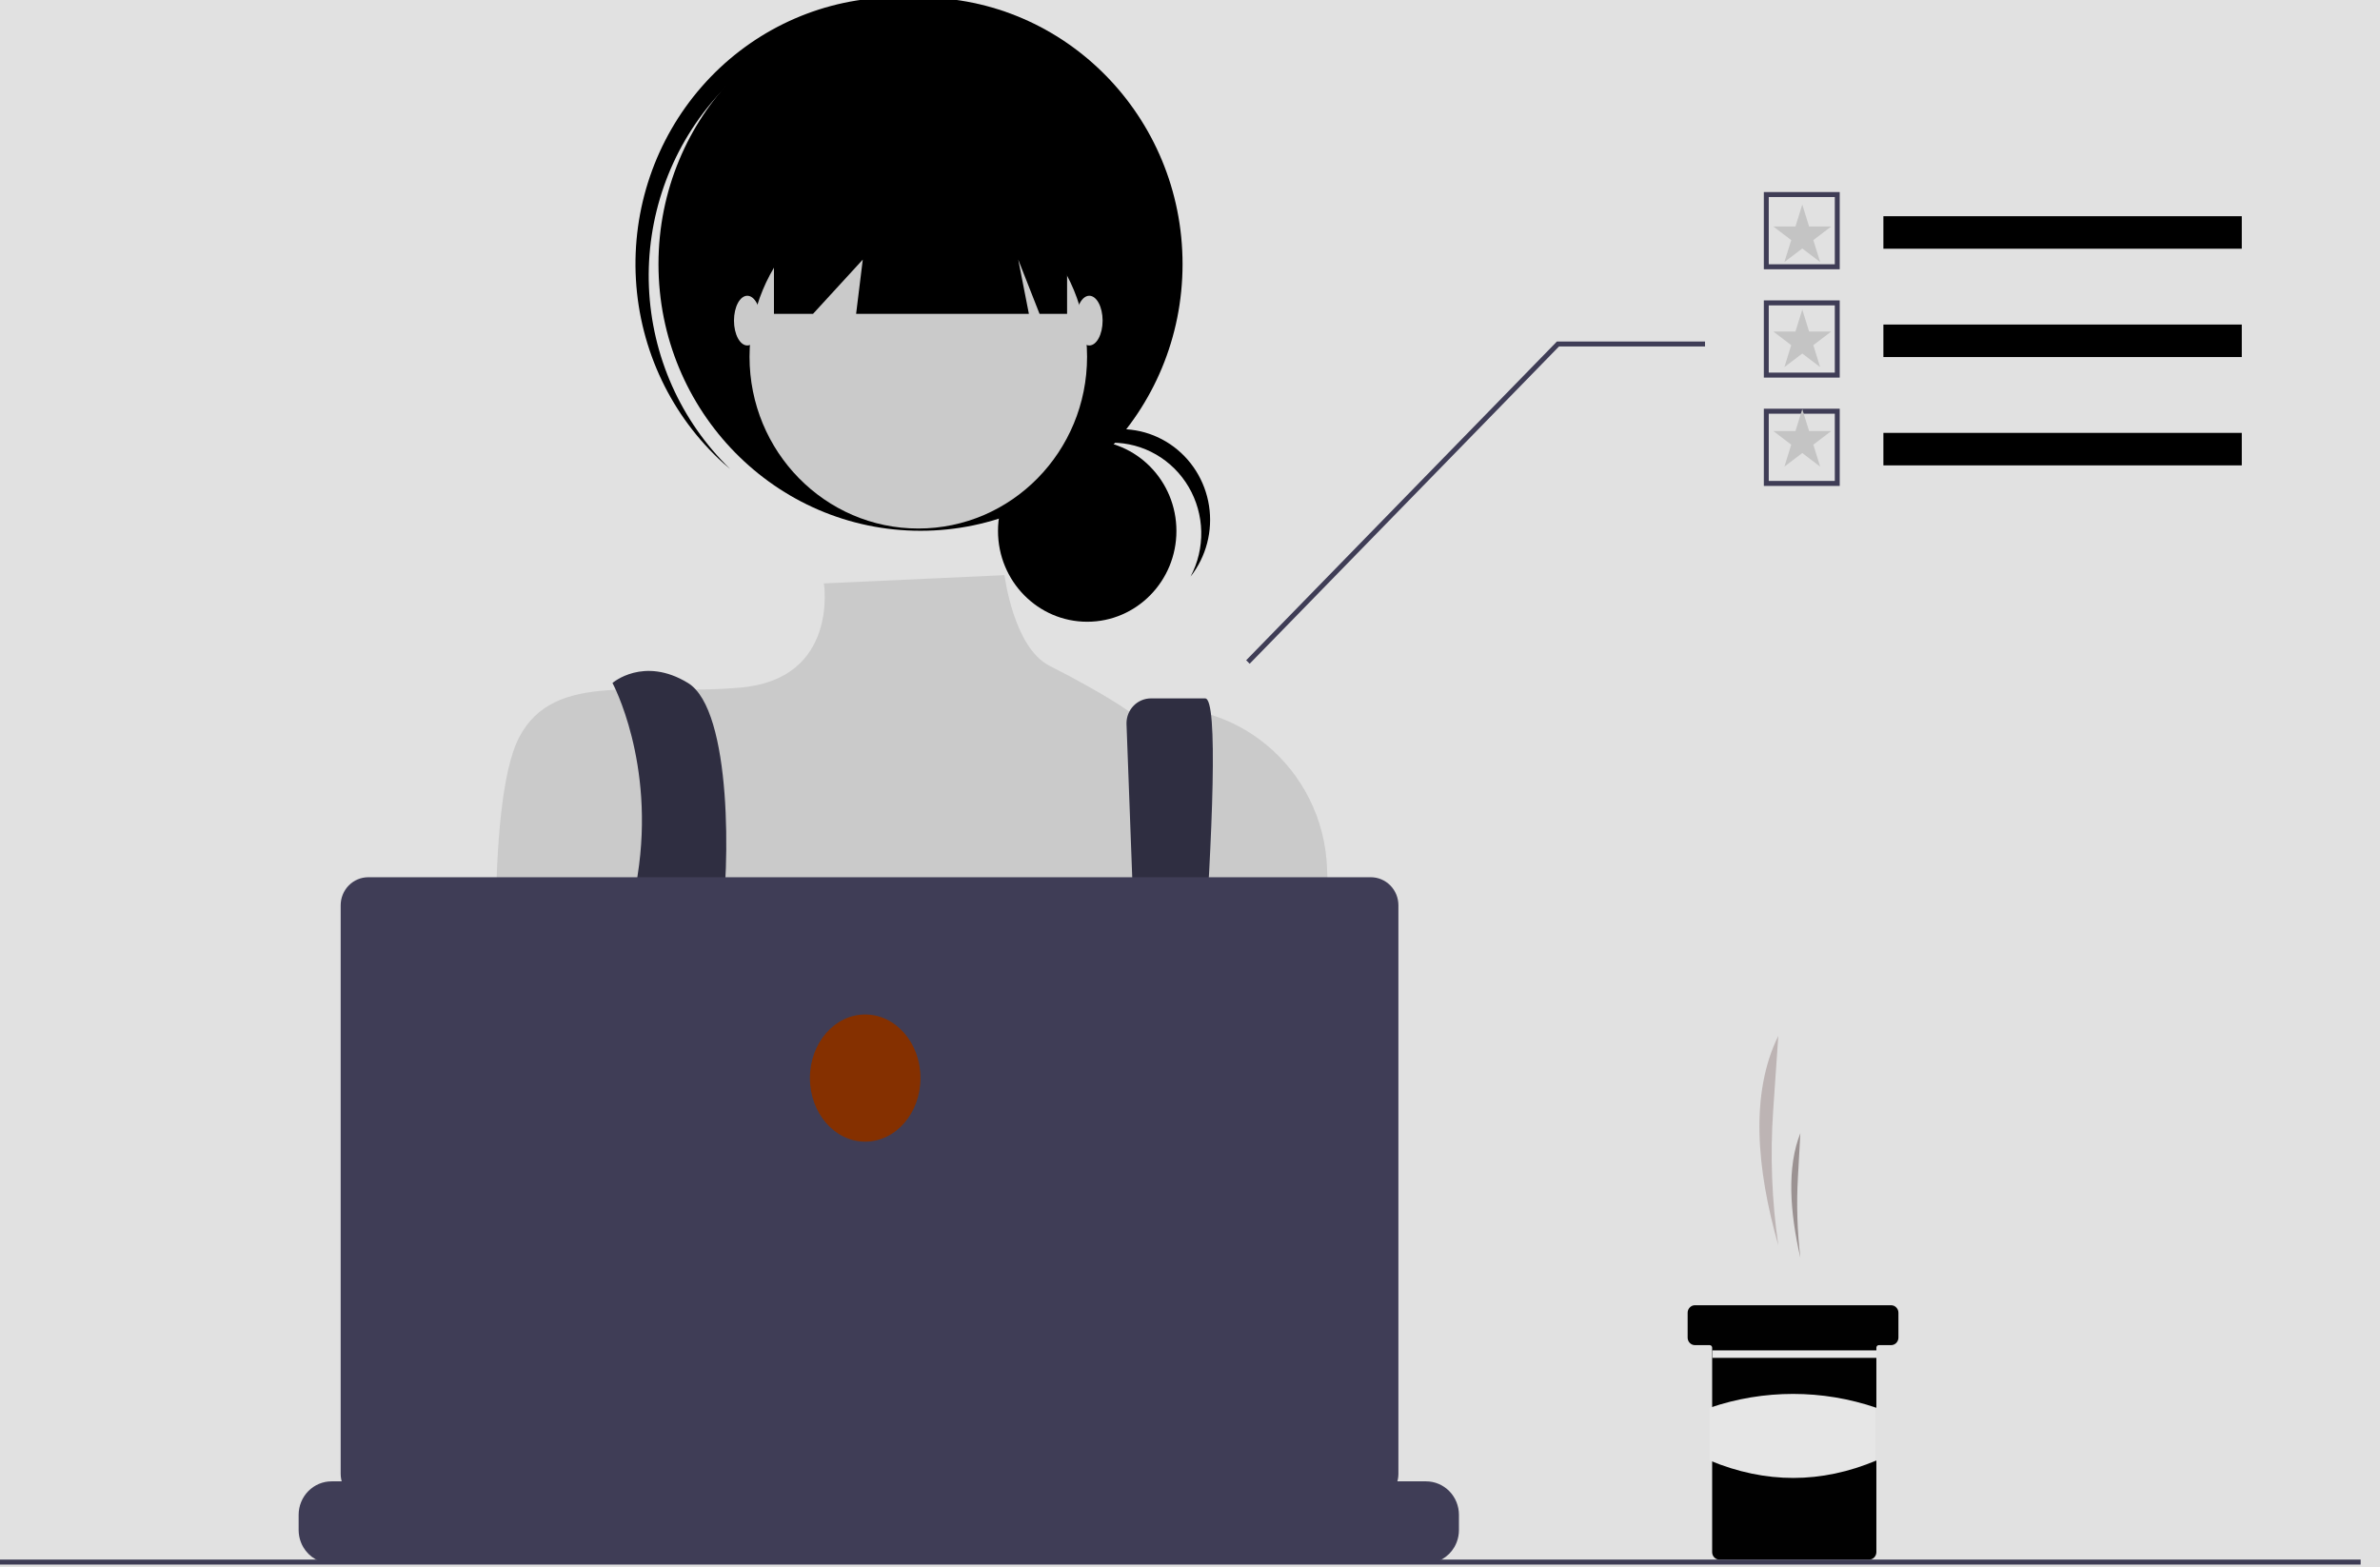 <svg width="861" height="567" viewBox="0 0 861 567" fill="none" xmlns="http://www.w3.org/2000/svg">
<rect width="861" height="567" fill="#E1E1E1"/>
<g id="undraw_Dev_focus_re_6iwt 1" clip-path="url(#clip0)">
<g id="hot">
<path id="Vector" d="M651.313 455.04C650.178 445.397 649.879 435.672 650.419 425.977L651.313 409.924C646.389 422.258 647.502 438.493 651.313 455.04Z" fill="#9B9292"/>
<path id="Vector_2" d="M643.333 450.528C640.976 434.37 640.353 417.998 641.475 401.702L643.333 374.733C633.099 395.456 635.412 422.73 643.333 450.528V450.528Z" fill="#BDB4B4"/>
</g>
<path id="Vector_3" d="M686.784 474.893V483.916C686.78 484.633 686.498 485.319 686 485.826C685.502 486.333 684.828 486.619 684.124 486.623H679.69C679.574 486.623 679.458 486.646 679.35 486.691C679.243 486.736 679.145 486.802 679.062 486.886C678.98 486.97 678.915 487.07 678.87 487.179C678.826 487.289 678.803 487.407 678.804 487.525V561.515C678.8 562.232 678.518 562.918 678.02 563.425C677.522 563.932 676.848 564.219 676.143 564.222H622.057C621.351 564.222 620.675 563.936 620.177 563.429C619.678 562.921 619.397 562.233 619.397 561.515V487.525C619.396 487.286 619.302 487.057 619.136 486.888C618.97 486.719 618.745 486.624 618.51 486.623H613.19C612.485 486.622 611.809 486.337 611.31 485.829C610.811 485.322 610.531 484.634 610.53 483.916V474.893C610.53 474.537 610.598 474.185 610.732 473.856C610.865 473.528 611.061 473.229 611.308 472.978C611.555 472.726 611.849 472.527 612.172 472.391C612.495 472.255 612.841 472.185 613.19 472.186H684.124C684.828 472.188 685.504 472.474 686.002 472.981C686.5 473.488 686.781 474.176 686.784 474.893V474.893Z" fill="#010101"/>
<path id="Vector_4" d="M678.883 488.518H619.476V491.225H678.883V488.518Z" fill="#E6E6E6"/>
<path id="Vector_5" d="M678.803 528.35C658.925 536.722 638.829 536.814 618.51 528.35V509.28C638.071 502.594 659.243 502.594 678.803 509.28V528.35Z" fill="#E6E6E6"/>
<path id="Vector_6" d="M393.314 224.926C411.136 224.926 425.585 210.223 425.585 192.086C425.585 173.948 411.136 159.245 393.314 159.245C375.491 159.245 361.043 173.948 361.043 192.086C361.043 210.223 375.491 224.926 393.314 224.926Z" fill="black"/>
<path id="Vector_7" d="M402.304 160.149C407.889 160.15 413.379 161.625 418.235 164.432C423.092 167.238 427.15 171.278 430.013 176.158C432.876 181.038 434.445 186.591 434.568 192.273C434.69 197.955 433.362 203.572 430.713 208.576C433.511 205.013 435.548 200.897 436.696 196.489C437.845 192.081 438.078 187.477 437.381 182.973C436.684 178.468 435.073 174.16 432.65 170.324C430.227 166.488 427.045 163.207 423.308 160.692C419.57 158.176 415.358 156.48 410.941 155.713C406.524 154.945 401.998 155.122 397.652 156.233C393.305 157.344 389.234 159.364 385.697 162.164C382.161 164.965 379.236 168.484 377.11 172.499C380.126 168.645 383.958 165.533 388.321 163.394C392.683 161.256 397.463 160.147 402.304 160.149V160.149Z" fill="black"/>
<path id="Vector_8" d="M333.011 192.015C385.365 192.015 427.807 148.825 427.807 95.546C427.807 42.268 385.365 -0.923 333.011 -0.923C280.656 -0.923 238.215 42.268 238.215 95.546C238.215 148.825 280.656 192.015 333.011 192.015Z" fill="black"/>
<path id="Vector_9" d="M258.612 35.693C274.946 16.998 297.778 5.494 322.29 3.607C346.801 1.719 371.075 9.597 389.987 25.578C389.211 24.828 388.444 24.072 387.639 23.343C368.847 6.357 344.196 -2.339 319.105 -0.832C294.014 0.674 270.538 12.258 253.839 31.375C237.139 50.491 228.584 75.574 230.053 101.108C231.522 126.643 242.896 150.538 261.674 167.54C262.479 168.269 263.307 168.955 264.129 169.651C246.319 152.409 235.787 128.801 234.758 103.807C233.729 78.813 242.281 54.39 258.612 35.693Z" fill="black"/>
<path id="Vector_10" d="M332.207 191.199C365.927 191.199 393.262 163.381 393.262 129.066C393.262 94.751 365.927 66.933 332.207 66.933C298.488 66.933 271.153 94.751 271.153 129.066C271.153 163.381 298.488 191.199 332.207 191.199Z" fill="#CACACA"/>
<path id="Vector_11" d="M363.397 208.066L298.06 211.055C298.06 211.055 303.513 245.441 268.165 248.711C232.818 251.981 200.683 242.17 187.83 266.696C174.976 291.223 180.516 378.553 180.516 378.553C180.516 378.553 204.617 466.847 223.897 479.928C243.178 493.008 411.882 475.022 411.882 475.022L482.486 384.3L480.095 314.335C478.846 277.799 446.067 250.368 410.763 257.129C410.07 257.262 409.372 257.405 408.669 257.558C408.669 257.558 400.913 251.659 379.633 240.831C366.62 234.21 363.397 208.066 363.397 208.066Z" fill="#CACACA"/>
<path id="Vector_12" d="M221.571 247.076C221.571 247.076 237.1 275.749 230.673 316.626C224.246 357.503 251.212 443.956 251.212 443.956L270.492 439.051C270.492 439.051 257.638 354.027 260.852 334.406C264.065 314.786 264.952 256.886 248.885 247.076C232.818 237.265 221.571 247.076 221.571 247.076Z" fill="#2F2E41"/>
<path id="Vector_13" d="M407.539 262.11L414.292 443.139L427.146 451.314C427.146 451.314 445.623 252.653 435.983 252.653H416.368C415.207 252.653 414.057 252.886 412.985 253.338C411.912 253.79 410.937 254.453 410.117 255.288C409.296 256.123 408.644 257.115 408.2 258.207C407.756 259.298 407.527 260.468 407.527 261.649C407.527 261.803 407.531 261.957 407.539 262.11Z" fill="#2F2E41"/>
<path id="Vector_14" d="M260.048 439.868C264.485 439.868 268.082 436.208 268.082 431.693C268.082 427.178 264.485 423.518 260.048 423.518C255.612 423.518 252.015 427.178 252.015 431.693C252.015 436.208 255.612 439.868 260.048 439.868Z" fill="#6C63FF"/>
<path id="Vector_15" d="M420.719 448.044C425.156 448.044 428.753 444.384 428.753 439.868C428.753 435.353 425.156 431.693 420.719 431.693C416.283 431.693 412.686 435.353 412.686 439.868C412.686 444.384 416.283 448.044 420.719 448.044Z" fill="#6C63FF"/>
<path id="Vector_16" d="M279.989 51.4V113.532H294.129L312.124 93.911L309.714 113.532H372.214L368.358 93.911L376.07 113.532H386.032V51.4H279.989Z" fill="black"/>
<path id="Vector_17" d="M270.349 124.978C273.011 124.978 275.169 120.952 275.169 115.985C275.169 111.019 273.011 106.993 270.349 106.993C267.687 106.993 265.529 111.019 265.529 115.985C265.529 120.952 267.687 124.978 270.349 124.978Z" fill="#CACACA"/>
<path id="Vector_18" d="M394.066 124.978C396.728 124.978 398.886 120.952 398.886 115.985C398.886 111.019 396.728 106.993 394.066 106.993C391.404 106.993 389.246 111.019 389.246 115.985C389.246 120.952 391.404 124.978 394.066 124.978Z" fill="#CACACA"/>
<path id="Vector_19" d="M527.795 548.015V553.492C527.798 554.995 527.524 556.486 526.988 557.886C526.75 558.511 526.462 559.114 526.128 559.691C525.071 561.496 523.572 562.991 521.777 564.028C519.981 565.066 517.952 565.611 515.887 565.61H119.946C117.881 565.611 115.852 565.066 114.056 564.028C112.261 562.991 110.761 561.496 109.705 559.691C109.37 559.114 109.083 558.511 108.845 557.886C108.308 556.486 108.035 554.995 108.038 553.492V548.015C108.037 546.424 108.345 544.848 108.943 543.378C109.541 541.908 110.417 540.573 111.522 539.447C112.628 538.322 113.94 537.429 115.384 536.82C116.828 536.211 118.376 535.897 119.939 535.897H142.769V533.343C142.768 533.277 142.781 533.211 142.806 533.15C142.831 533.089 142.867 533.033 142.913 532.986C142.959 532.939 143.014 532.902 143.074 532.877C143.134 532.851 143.198 532.838 143.263 532.838H155.173C155.305 532.838 155.431 532.891 155.524 532.985C155.617 533.079 155.669 533.208 155.67 533.342V535.897H163.109V533.343C163.109 533.277 163.121 533.211 163.146 533.15C163.171 533.089 163.207 533.033 163.253 532.986C163.299 532.939 163.354 532.902 163.414 532.877C163.474 532.851 163.539 532.838 163.604 532.838H175.513C175.645 532.838 175.771 532.891 175.864 532.985C175.957 533.08 176.01 533.208 176.01 533.342V535.897H183.458V533.343C183.458 533.277 183.47 533.211 183.495 533.15C183.52 533.089 183.556 533.033 183.602 532.986C183.648 532.939 183.703 532.902 183.763 532.877C183.823 532.851 183.888 532.838 183.953 532.838H195.862C195.994 532.838 196.12 532.891 196.213 532.985C196.306 533.08 196.359 533.208 196.359 533.342V535.897H203.798V533.343C203.798 533.277 203.81 533.211 203.835 533.15C203.86 533.089 203.897 533.033 203.942 532.986C203.988 532.939 204.043 532.902 204.103 532.877C204.163 532.851 204.228 532.838 204.293 532.838H216.202C216.334 532.838 216.46 532.891 216.553 532.985C216.646 533.08 216.699 533.208 216.699 533.342V535.897H224.138V533.343C224.138 533.277 224.151 533.211 224.175 533.15C224.2 533.089 224.237 533.033 224.283 532.986C224.329 532.939 224.383 532.902 224.443 532.877C224.503 532.851 224.568 532.838 224.633 532.838H236.542C236.674 532.838 236.8 532.891 236.893 532.985C236.986 533.08 237.039 533.208 237.039 533.342V535.897H244.487V533.343C244.487 533.277 244.5 533.211 244.524 533.15C244.549 533.089 244.586 533.033 244.632 532.986C244.678 532.939 244.732 532.902 244.792 532.877C244.852 532.851 244.917 532.838 244.982 532.838H256.891C257.023 532.838 257.149 532.891 257.242 532.985C257.335 533.08 257.388 533.208 257.388 533.342V535.897H264.827V533.343C264.827 533.277 264.84 533.211 264.865 533.15C264.889 533.089 264.926 533.033 264.972 532.986C265.018 532.939 265.072 532.902 265.132 532.877C265.193 532.851 265.257 532.838 265.322 532.838H358.601C358.666 532.838 358.731 532.851 358.791 532.876C358.851 532.901 358.906 532.938 358.952 532.985C358.998 533.032 359.035 533.088 359.06 533.149C359.085 533.21 359.098 533.275 359.098 533.342V535.897H366.546V533.343C366.546 533.277 366.558 533.211 366.583 533.15C366.608 533.089 366.644 533.033 366.69 532.986C366.736 532.939 366.791 532.902 366.851 532.877C366.911 532.851 366.975 532.838 367.041 532.838H378.95C379.081 532.839 379.207 532.893 379.3 532.987C379.393 533.082 379.445 533.21 379.447 533.343V535.897H386.886V533.343C386.886 533.277 386.898 533.211 386.923 533.15C386.948 533.089 386.984 533.033 387.03 532.986C387.076 532.939 387.131 532.902 387.191 532.877C387.251 532.851 387.316 532.838 387.381 532.838H399.29C399.355 532.838 399.42 532.851 399.48 532.876C399.54 532.901 399.595 532.938 399.641 532.985C399.687 533.032 399.724 533.088 399.749 533.149C399.774 533.21 399.787 533.275 399.787 533.342V535.897H407.226V533.343C407.226 533.277 407.239 533.211 407.263 533.15C407.288 533.089 407.325 533.033 407.371 532.986C407.417 532.939 407.471 532.902 407.531 532.877C407.591 532.851 407.656 532.838 407.721 532.838H419.63C419.696 532.838 419.76 532.851 419.82 532.876C419.88 532.901 419.935 532.938 419.981 532.985C420.027 533.032 420.064 533.088 420.089 533.149C420.114 533.21 420.127 533.275 420.127 533.342V535.897H427.575V533.343C427.575 533.277 427.588 533.211 427.612 533.15C427.637 533.089 427.674 533.033 427.72 532.986C427.766 532.939 427.82 532.902 427.88 532.877C427.94 532.851 428.005 532.838 428.07 532.838H439.979C440.11 532.84 440.234 532.894 440.326 532.988C440.417 533.083 440.468 533.211 440.467 533.343V535.897H447.915V533.343C447.915 533.277 447.928 533.211 447.953 533.15C447.977 533.089 448.014 533.033 448.06 532.986C448.106 532.939 448.16 532.902 448.22 532.877C448.281 532.851 448.345 532.838 448.41 532.838H460.32C460.385 532.838 460.449 532.851 460.509 532.876C460.57 532.901 460.624 532.938 460.67 532.985C460.716 533.032 460.753 533.088 460.778 533.149C460.803 533.21 460.816 533.275 460.816 533.342V535.897H468.255V533.343C468.255 533.277 468.268 533.212 468.293 533.15C468.317 533.089 468.354 533.033 468.4 532.986C468.446 532.94 468.5 532.902 468.56 532.877C468.621 532.851 468.685 532.838 468.75 532.838H480.66C480.725 532.838 480.789 532.851 480.849 532.876C480.91 532.901 480.964 532.938 481.01 532.985C481.057 533.032 481.093 533.088 481.118 533.149C481.143 533.21 481.156 533.275 481.156 533.342V535.897H515.887C519.044 535.896 522.073 537.172 524.306 539.443C526.539 541.714 527.794 544.795 527.795 548.009L527.795 548.015Z" fill="#3F3D56"/>
<path id="Vector_20" d="M854 564.198H-7V566.003H854V564.198Z" fill="#3F3D56"/>
<path id="Vector_21" d="M495.913 317.352H133.227C131.916 317.352 130.618 317.614 129.407 318.125C128.196 318.635 127.095 319.384 126.168 320.327C125.241 321.27 124.506 322.39 124.004 323.623C123.503 324.855 123.244 326.176 123.244 327.51V533.159C123.244 535.853 124.296 538.437 126.168 540.342C128.04 542.248 130.579 543.318 133.227 543.318H495.913C498.56 543.318 501.099 542.248 502.971 540.342C504.844 538.437 505.895 535.853 505.895 533.159V327.51C505.895 324.816 504.844 322.232 502.971 320.327C501.099 318.422 498.56 317.352 495.913 317.352Z" fill="#3F3D56"/>
<path id="Vector_22" d="M313 413.003C324.046 413.003 333 402.705 333 390.003C333 377.3 324.046 367.003 313 367.003C301.954 367.003 293 377.3 293 390.003C293 402.705 301.954 413.003 313 413.003Z" fill="#853000"/>
<path id="Vector_23" d="M452.084 240.119L563.986 125.342H616.817V123.537H563.246L562.986 123.805L450.823 238.851L452.084 240.119Z" fill="#3F3D56"/>
<path id="Vector_24" d="M810.997 78.219H681.345V89.977H810.997V78.219Z" fill="black"/>
<path id="Vector_25" d="M665.543 97.411H638.096V69.479H665.543V97.411ZM639.87 95.606H663.77V71.284H639.87L639.87 95.606Z" fill="#3F3D56"/>
<path id="Vector_26" d="M810.997 117.41H681.345V129.167H810.997V117.41Z" fill="black"/>
<path id="Vector_27" d="M665.543 136.601H638.096V108.669H665.543V136.601ZM639.87 134.796H663.77V110.474H639.87L639.87 134.796Z" fill="#3F3D56"/>
<path id="Vector_28" d="M810.997 156.6H681.345V168.357H810.997V156.6Z" fill="black"/>
<path id="Vector_29" d="M665.543 175.791H638.096V147.859H665.543V175.791ZM639.87 173.986H663.77V149.664H639.87L639.87 173.986Z" fill="#3F3D56"/>
<path id="Star 1" d="M652 112L654.47 119.946H662.462L655.996 124.857L658.466 132.804L652 127.893L645.534 132.804L648.004 124.857L641.538 119.946H649.53L652 112Z" fill="#C4C4C4"/>
<path id="Star 3" d="M652 74L654.47 81.946H662.462L655.996 86.857L658.466 94.804L652 89.893L645.534 94.804L648.004 86.857L641.538 81.946H649.53L652 74Z" fill="#C4C4C4"/>
<path id="Star 2" d="M652 148L654.47 155.946H662.462L655.996 160.857L658.466 168.804L652 163.893L645.534 168.804L648.004 160.857L641.538 155.946H649.53L652 148Z" fill="#C4C4C4"/>
</g>
<defs>
<clipPath id="clip0">
<rect width="861" height="567" fill="white"/>
</clipPath>
</defs>
</svg>
